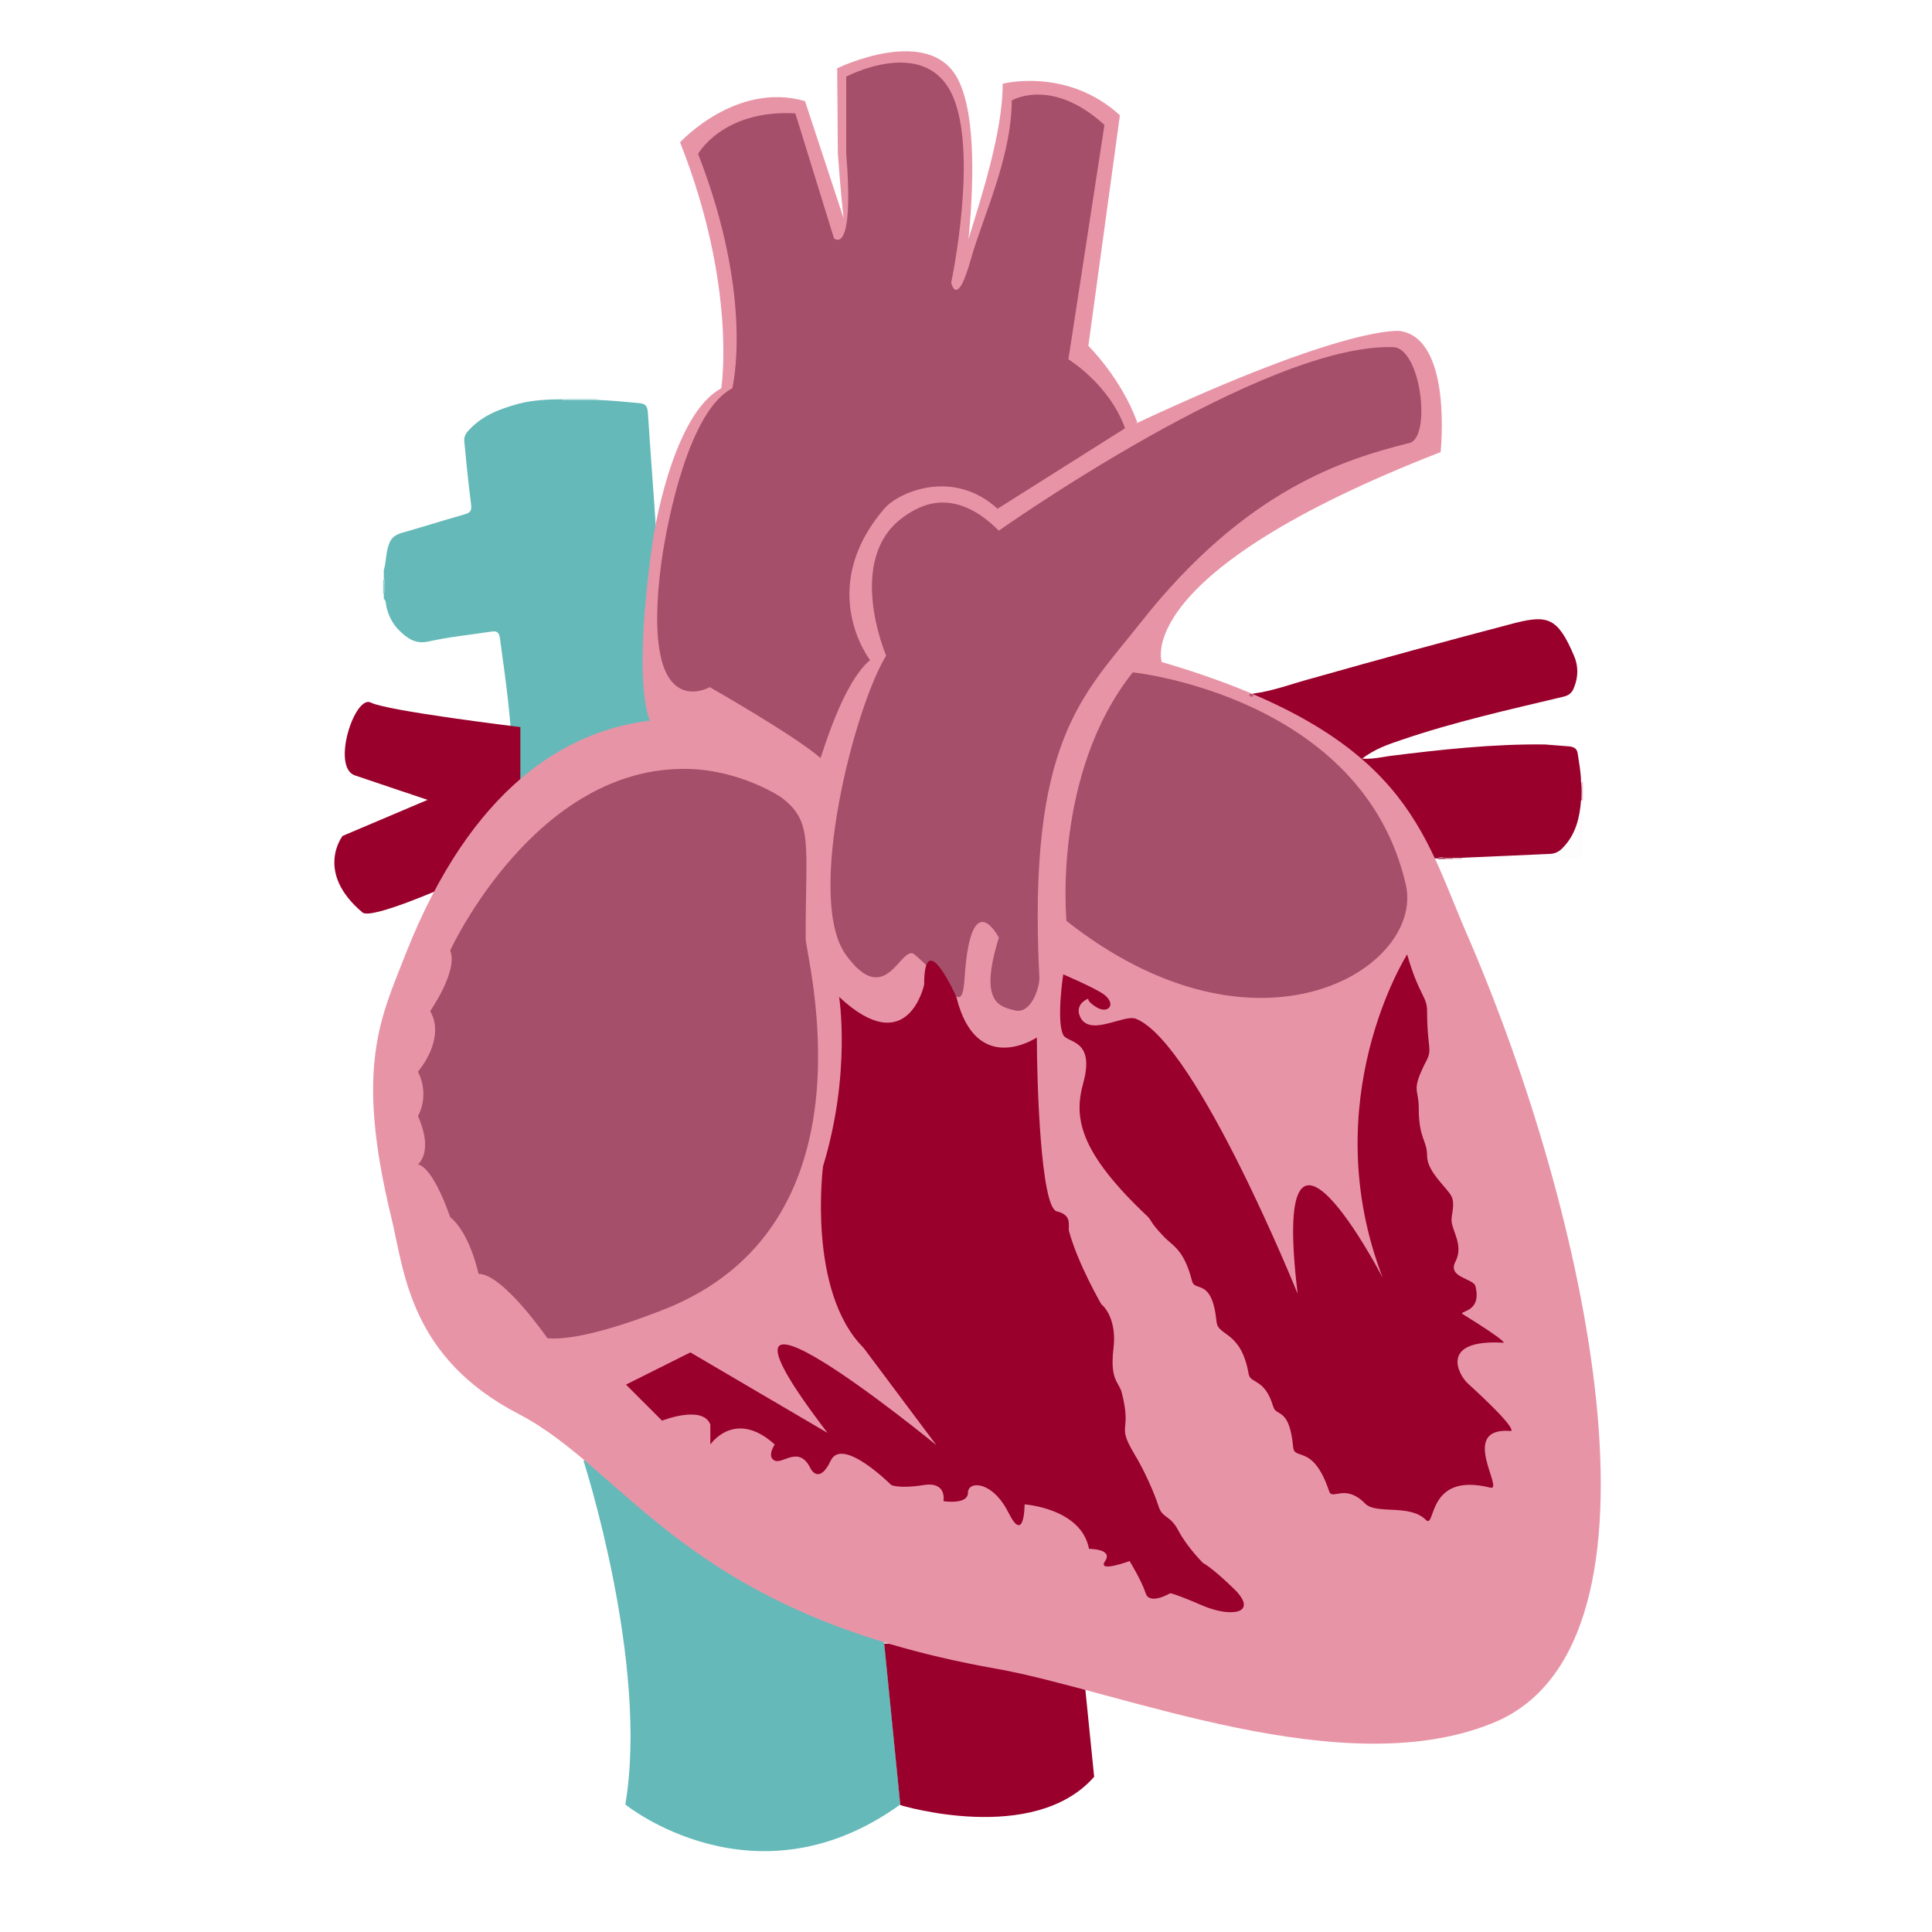 <?xml version="1.0" encoding="utf-8"?>
<!-- Generator: Adobe Illustrator 22.0.1, SVG Export Plug-In . SVG Version: 6.00 Build 0)  -->
<!DOCTYPE svg PUBLIC "-//W3C//DTD SVG 1.1//EN" "http://www.w3.org/Graphics/SVG/1.1/DTD/svg11.dtd">
<svg version="1.1" id="Layer_1" xmlns="http://www.w3.org/2000/svg" xmlns:xlink="http://www.w3.org/1999/xlink" x="0px" y="0px"
	 viewBox="0 0 300 300" style="enable-background:new 0 0 300 300;" xml:space="preserve">
<style type="text/css">
	.st0{fill:#65B9B9;}
	.st1{fill:#99002B;}
	.st2{fill:#E894A7;}
	.st3{fill:#FDFDFD;}
	.st4{fill:#D7ECEC;}
	.st5{fill:#E5C1CB;}
	.st6{fill:#8BCACA;}
	.st7{fill:#E6C1CB;}
	.st8{fill:#B2405F;}
	.st9{fill:#CB8094;}
	.st10{fill:#BB5974;}
	.st11{fill:#A64F6A;}

	g:hover .extra-style {
		fill:blue;
		<!-- transition: all 0.5s; -->
		
	}
	
	g {
  margin: 5em;
  animation: .8s infinite beatHeart;
}

@keyframes beatHeart {


  0% {
    transform: scale(0.9);
    transition: all 1s;
  }
  25% {
    transform: scale(1);
    transition: all 1s;
  }
  40% {
    transform: scale(0.9);
    transition: all 1s;
  }
  60% {
    transform: scale(1);
    transition: all 1s;
  }
  100% {
    transform: scale(0.9);
    transition: all 1s;
  }

}
</style>
<g>
	<g>
		<path class="st0" d="M101.8,110.9c-0.2-7.1-0.4-14.1-0.3-21.2c0-2.3,0.5-4.6,0.4-6.9c-0.4-6.3-0.9-12.5-1.3-18.8
			c-0.1-1-0.4-1.3-1.3-1.4c-2.1-0.2-4.3-0.4-6.4-0.5c-1.8-0.2-3.5,0-5.3-0.1c-2.4,0-4.8,0.1-7.1,0.7c-2.9,0.8-5.6,1.8-7.7,4.1
			c-0.5,0.5-0.8,1.1-0.7,1.8c0.3,3.1,0.6,6.2,1,9.3c0.2,1.5,0.1,1.7-1.4,2.1c-3.2,0.9-6.3,1.9-9.5,2.8c-0.9,0.3-1.5,0.8-1.8,1.7
			c-0.5,1.3-0.4,2.7-0.8,4c0,0.4,0,0.8,0,1.2c0.2,0.9,0.2,1.8,0,2.6c0,0.2,0,0.5,0,0.7c0.4,0.3,0.3,0.8,0.4,1.2
			c0.3,1.3,0.9,2.6,1.9,3.6c1.3,1.3,2.6,2.3,4.7,1.8c3.1-0.7,6.3-1,9.5-1.5c0.7-0.1,1.3-0.2,1.5,0.8c0.8,5.9,1.7,11.9,1.9,17.8
			c0.1,2.4,0.2,4.8-0.2,7.5c1.5-1.5,2.9-2.7,4.5-3.7c4.8-3,10.1-4.8,15.5-6.2C102,113.8,101.9,113.8,101.8,110.9z"/>
		<path class="st0" d="M137.3,255c0,0-43.7-28.9-46.7-28.2c0,0,10.2,31.5,6.5,53.4c0,0,20.1,16.3,42.7,0L137.3,255z"/>
	</g>
	<g>
		<path class="st1" d="M55.1,120.4c3.8,1.3,11.3,3.8,11.3,3.8l-13.2,5.6c0,0-4.4,5.6,3.1,11.9c1.4,1.1,12.9-4,12.9-4
			S79,124,80.8,122.2v-9.3c0,0-20.7-2.5-23.2-3.8S51.4,119.1,55.1,120.4z"/>
		<path class="st1" d="M245.5,121.4c0-1.4-0.3-2.9-0.5-4.3c-0.1-0.9-0.6-1.1-1.3-1.2c-1.3-0.1-2.5-0.2-3.8-0.3
			c-8.1-0.1-16.2,0.8-24.2,1.8c-1.3,0.2-2.6,0.5-4.2,0.4c2-1.5,4-2.2,6.1-2.9c8.2-2.8,16.7-4.7,25.1-6.7c0.9-0.2,1.4-0.6,1.7-1.4
			c0.7-1.7,0.7-3.4,0-5c-2.5-5.9-4.1-6.3-9-5.1c-10.7,2.8-21.3,5.7-31.9,8.7c-3,0.8-5.8,1.9-8.9,2.3c-0.2,0.1-0.3,0.2-0.2,0.4
			c1.5,0.7,2.5,2,4,2.6c1.7,0.7,2,2,1.9,3.6c-0.3,2.5,0.5,4.4,2.4,6c4.4,3.8,9.3,6.9,14.4,9.9c1.8,1.1,3.7,1.9,5.4,3.1
			c0.2,0,0.5,0,0.7,0c0.4-0.3,0.9-0.1,1.3-0.1c0.4,0,0.8,0,1.2,0c0.5,0,1,0,1.4,0c2.3,0,4.6-0.1,6.9-0.2c2.3-0.1,4.6,0.1,6.8-0.3
			c0.8-0.1,1.5-0.5,2.1-1c2.1-2.1,2.7-4.7,2.7-7.6C245.6,123.3,245.7,122.4,245.5,121.4z"/>
		<path class="st1" d="M137.3,255.2l2.5,25.1c0,0,20.7,6.3,30.1-4.4l-1.9-18.8L137.3,255.2z"/>
	</g>
	<path class="st2" d="M227.8,145.1c-6.9-15.8-9.2-31.1-47.4-42.3c0,0-5-13.8,43.3-32.6c0,0,1.9-17.6-6.3-18.8c0,0-7.8-1.2-41.1,14.4
		l0.3-0.2c-2.5-6.9-7.6-11.9-7.6-11.9l4.9-35.8c-8.2-7.5-18.2-4.9-18.2-4.9c0,7.5-3.3,17.5-5.3,24.1c0.7-7.4,1.3-18.9-1.6-24.7
		c-4.4-8.8-18.8-1.8-18.8-1.8l0.1,13.2c0.4,5.4,0.7,8.4,0.9,10.1l-6-18.2c-10.7-3.1-19.4,6.4-19.4,6.4c8.9,22.5,6.4,38.2,6.4,38.2
		c-6.6,3.5-10,18.4-10.9,25.5c-2.2,16.8-1.2,23.5-0.2,26.1c-12.9,1.6-27.6,10.1-37.9,36.2c-3.8,9.8-8,17.4-2.2,41.1
		c2,8.3,2.8,21.6,19.8,30.4c16.9,8.8,26,31,74,39.5c19.3,3.4,54.3,18.3,77.8,8.2C261.1,254.7,246.5,188.2,227.8,145.1z"/>
</g>
<path class="st3" d="M227,133.2c4.5-0.2,9-0.4,13.5-0.6c1,0,1.7-0.4,2.3-1.1c1.9-2,2.5-4.6,2.7-7.2c0.1-0.1,0.1-0.1,0.2,0
	c0,2.8,0,5.6,0,8.4c0,0.6-0.1,0.7-0.7,0.7c-6,0-12,0-18,0C227,133.4,226.9,133.3,227,133.2C227,133.3,227,133.2,227,133.2z"/>
<path class="st4" d="M87.3,62.1c0-0.1,0-0.1,0-0.2c1.8,0,3.7,0,5.5,0c0,0.1,0,0.1,0,0.2C91,62.1,89.2,62.1,87.3,62.1z"/>
<path class="st5" d="M245.8,124.3l-0.1,0l-0.1,0c0-1,0-1.9,0-2.9c0.1,0,0.1,0,0.2,0C245.8,122.4,245.8,123.4,245.8,124.3z"/>
<path class="st6" d="M59.5,89.8c0.4,0.9,0.4,1.8,0,2.6C59.5,91.5,59.5,90.6,59.5,89.8z"/>
<path class="st7" d="M227,133.2c0,0.1,0,0.1,0,0.2c-0.5,0-1,0-1.4,0c-0.1-0.1-0.1-0.1-0.1-0.1c0,0,0.1-0.1,0.1-0.1
	C226.1,133.2,226.6,133.2,227,133.2z"/>
<path class="st8" d="M223.2,133.4c0.3-0.4,0.8-0.2,1.2-0.2c0.1,0.1,0.1,0.1,0.1,0.1c0,0-0.1,0.1-0.1,0.1
	C224,133.4,223.6,133.4,223.2,133.4z"/>
<path class="st9" d="M224.4,133.4c0-0.1,0-0.1,0-0.2c0.4,0,0.8,0,1.2,0c0,0.1,0,0.1,0,0.2C225.2,133.4,224.8,133.4,224.4,133.4z"/>
<path class="st10" d="M194.7,107.8c-0.1,0.1-0.1,0.3-0.2,0.4c-0.2,0-0.6-0.1-0.5-0.3C194,107.6,194.4,107.8,194.7,107.8z"/>
<g>
	<path class="st11" d="M135.1,102.5c0,0-8.5-11,2.2-23.5c2.2-2.6,10.7-6.3,17.6,0l19.8-12.5c-2.5-6.9-8.8-10.7-8.8-10.7l5.6-36.4
		c-8.2-7.5-14.4-3.8-14.4-3.8c0,8.8-4.6,18.4-6.3,24.5c-2.2,8-3.1,3.8-3.1,3.8s4.4-20.7,0-29.5c-4.4-8.8-16.3-2.5-16.3-2.5v11.9
		c1.3,16.3-1.9,13.2-1.9,13.2l-6-19.4c-11.3-0.6-15.1,6.3-15.1,6.3c8.8,22.6,5.3,36.4,5.3,36.4c-6.6,3.4-10,19.9-11,27
		c-3.4,25.7,7.5,19.4,7.5,19.4s13.2,7.5,17.2,11C127.6,117.5,130.7,106.2,135.1,102.5z"/>
	<path class="st11" d="M121.3,123.8c0,0-6.2-4.2-14.4-4.4c-23.8-0.6-37,28.2-37,28.2c1.3,3.1-3.1,9.4-3.1,9.4
		c2.5,4.4-1.9,9.4-1.9,9.4c1.9,3.8,0,6.9,0,6.9c2.5,5.6,0,7.5,0,7.5c2.5,0.6,5,8.2,5,8.2c3.1,2.5,4.4,8.8,4.4,8.8
		c3.8,0,10.7,10,10.7,10c6.3,0.6,19.4-5,19.4-5c32-13.8,20.7-54.3,20.7-57.1C125.1,130.7,126.3,127.6,121.3,123.8z"/>
	<path class="st11" d="M216.3,53.9c-20.1-0.6-61.2,28.5-61.2,28.5c-6.9-6.9-12.2-4-14.7-2.2c-9.3,6.5-2.8,21.6-2.8,21.6
		c-5,8.2-12.5,37.6-6.3,46.4c6.3,8.8,8.6-1.7,10.7,0c5.8,4.9,7.4,10.2,7.8,3.4c1-14.4,5.3-6,5.3-6c-3.1,10,0,10.7,2.5,11.3
		s3.8-3.5,3.8-5c-1.9-37,6.8-43.9,15.7-55.2c16.3-20.7,31.7-25.4,41.7-27.9C222.3,68.1,220.7,54,216.3,53.9z"/>
	<path class="st11" d="M175.9,104.4c-12.5,15.7-10.3,38.6-10.3,38.6c29.8,23.5,55.6,7.3,52.7-5.6
		C211.6,108.1,175.9,104.4,175.9,104.4z"/>
</g>
<g>
	<path class="st1" d="M227.9,214.8c-1.5-1.4-4.4-6.9,5.6-6.3c0,0,0.5-0.2-6.3-4.4c-1-0.6,3-0.1,1.9-4.4c-0.3-1.2-4.4-1.3-3.1-3.8
		s-0.5-4.7-0.6-6.3c-0.1-0.9,0.6-2.5,0-3.8s-3.8-3.8-3.8-6.3s-1.3-2.6-1.3-7.5c0-3.1-1.3-2.5,1.3-7.5c0.8-1.7,0-1.9,0-7.5
		c0-2.3-1.3-2.5-3.1-8.8c0,0-14.4,22.6-3.8,50.2c0,0-17.6-33.9-13.2,2.5c0,0-15.7-38.9-25.1-42.7c-1.9-0.8-7.5,3.1-8.8-0.6
		c-0.3-0.9,0-1.9,1.3-2.5c0.1,0,0.1-0.1,0.1-0.1c0,0-0.3,0.4,1.1,1.3c1.9,1.3,3.4-0.3,1.3-1.9c-1.4-1-6.3-3.1-6.3-3.1
		s-1.1,7.2,0,9.4c0.6,1.3,5,0.6,3.1,7.5c-1.5,5.4-0.6,10.7,10,20.7c0.7,0.7,0.3,0.8,2.5,3.1c1.4,1.5,3.1,1.9,4.4,6.9
		c0.4,1.8,3.1-0.6,3.8,6.3c0.2,2.4,3.8,1.3,5,8.2c0.3,1.5,2.5,0.6,3.8,5c0.5,1.7,2.5,0,3.1,6.3c0.2,2.2,3.1-0.6,5.6,6.9
		c0.5,1.4,2.5-1.3,5.6,1.9c1.7,1.7,6.9,0,9.4,2.5c1.6,1.6,0-7.5,10-5c2.3,0.6-5-9.4,3.1-8.8C234.8,222.3,235.8,222,227.9,214.8z"/>
	<path class="st1" d="M186.8,242.7c0,0-2.5-2.5-3.8-5s-2.5-1.9-3.1-3.8s-2.1-5.4-3.8-8.2c-2.8-4.7-0.3-3.1-1.9-9.4
		c-0.4-1.7-1.9-1.9-1.3-6.9c0.6-5-1.9-6.9-1.9-6.9s-3.6-6.2-5-11.3c-0.2-0.9,0.6-2.5-1.9-3.1s-3.1-20.1-3.1-27c0,0-9.4,6.3-12.5-6.3
		c0,0-5-11.3-5-1.9c0,0-2.5,11.9-13.2,1.9c0,0,1.9,11.9-2.5,26.3c0,0-2.5,19.4,6.3,28.2l11.3,15.1c0,0-41.4-33.9-16.9-1.9
		l-21.3-12.5l-10,5l5.6,5.6c0,0,6.3-2.5,7.5,0.6v3.1c0,0,3.8-5.6,10,0c0,0-1.3,1.9,0,2.5s3.8-2.5,5.6,1.3c0,0,1.3,2.5,3.1-1.3
		s9.4,3.8,9.4,3.8s1.3,0.6,5,0s3.1,2.5,3.1,2.5s3.8,0.6,3.8-1.3s3.8-1.9,6.3,3.1s2.5-1.3,2.5-1.3s8.8,0.6,10,6.9c0,0,3.8,0,2.5,1.9
		s3.8,0,3.8,0s1.9,3.1,2.5,5s3.8,0,3.8,0s0.6,0,5,1.9c4.4,1.9,8.8,1.3,5-2.5C188.1,243.3,186.8,242.7,186.8,242.7z"/>
</g>
</svg>
